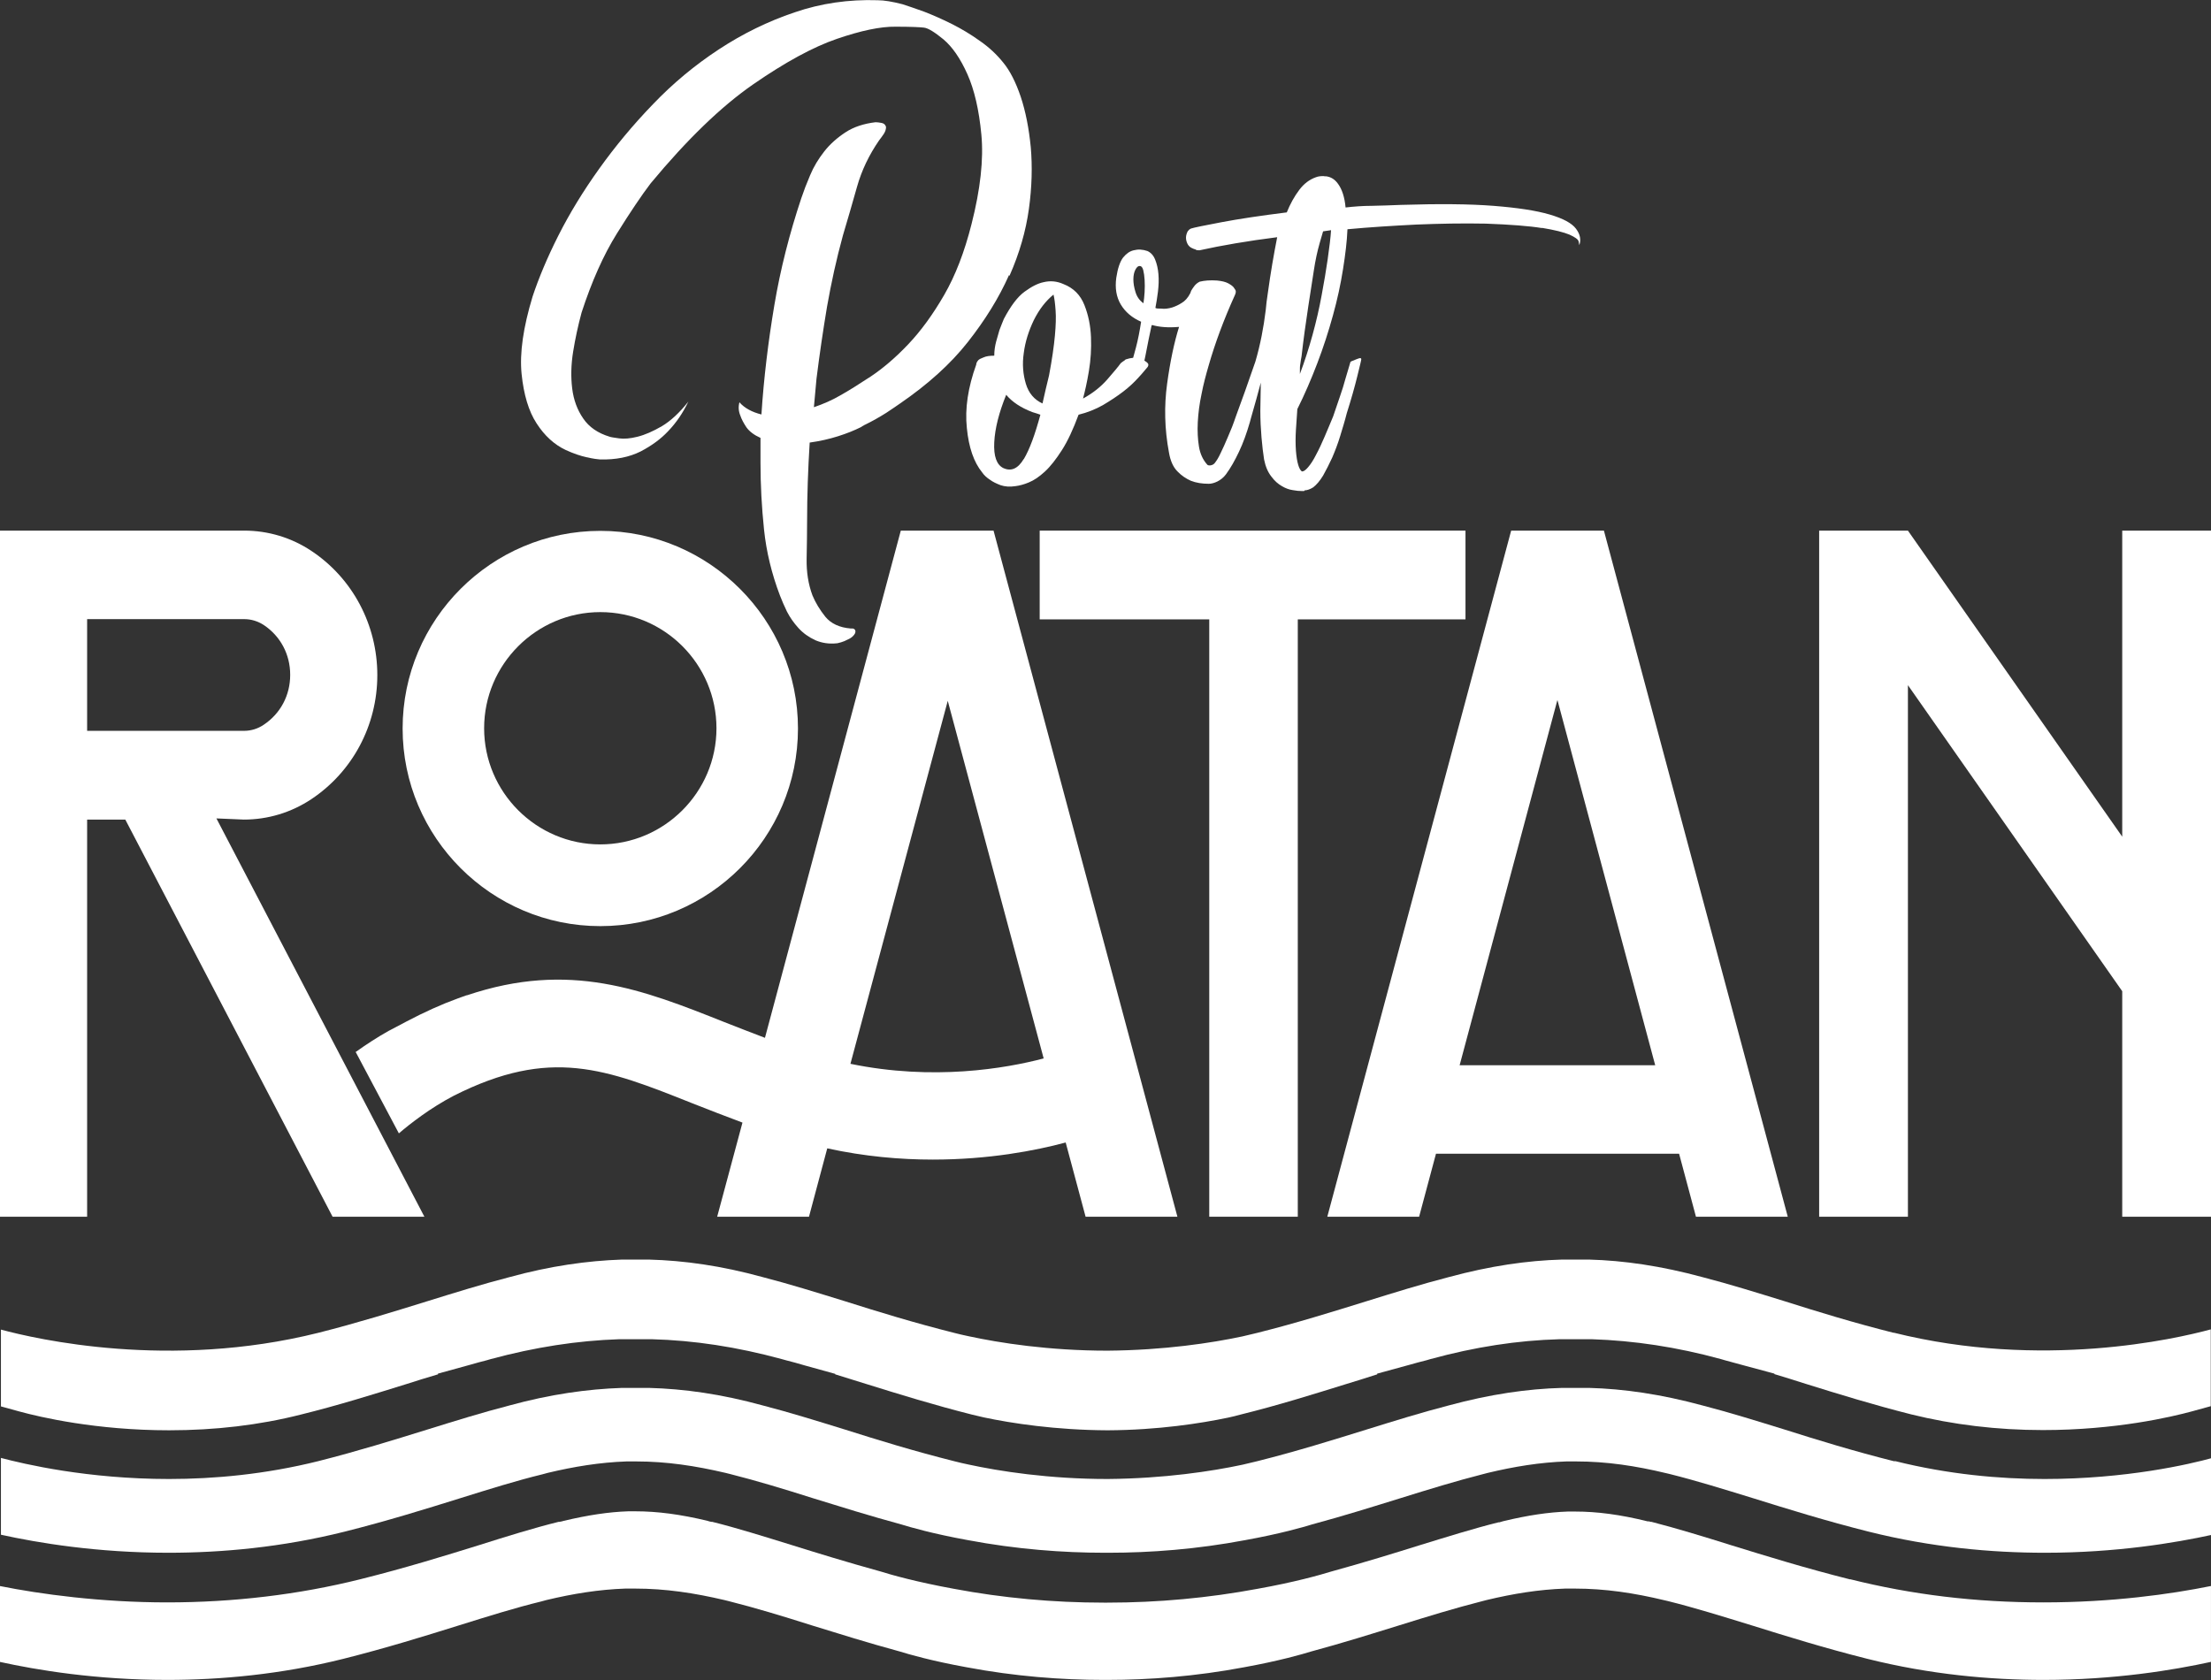 <?xml version="1.0" encoding="UTF-8"?>
<svg id="Capa_1" data-name="Capa 1" xmlns="http://www.w3.org/2000/svg" viewBox="0 0 94.4 71.75">
  <rect x="0" y="0" width="94.4" height="71.75" fill="#333333" stroke="none"/>
  <g>
    <path d="M43.1,11.78c.43-.97.7-1.92.83-2.86.13-.94.15-1.82.08-2.63-.08-.81-.22-1.53-.43-2.16-.21-.62-.46-1.11-.74-1.45-.28-.35-.61-.66-1-.93-.39-.28-.79-.52-1.21-.73-.42-.21-.81-.38-1.17-.52-.37-.13-.67-.24-.93-.32-.43-.11-.78-.17-1.06-.17-1.23-.04-2.42.13-3.55.52-1.13.38-2.21.91-3.23,1.58-1.02.67-1.96,1.45-2.81,2.34-.86.89-1.62,1.81-2.3,2.76-.68.95-1.26,1.9-1.74,2.85-.48.95-.84,1.82-1.1,2.6-.4,1.32-.56,2.42-.47,3.31.09.88.3,1.59.64,2.11.34.53.76.91,1.25,1.14.33.15.62.25.9.31h.01s.27.07.54.09c.68.02,1.26-.1,1.74-.34.48-.25.87-.54,1.17-.86.35-.36.64-.79.87-1.27-.38.48-.76.83-1.13,1.05-.38.22-.72.37-1.04.45-.31.08-.58.1-.79.07-.21-.03-.35-.05-.4-.07-.5-.15-.88-.41-1.13-.78-.25-.36-.41-.79-.47-1.28-.06-.49-.05-1.01.04-1.57.09-.56.21-1.11.36-1.67.43-1.32.93-2.45,1.51-3.38.58-.93,1.06-1.64,1.44-2.14,1.56-1.88,3.02-3.29,4.38-4.23,1.36-.94,2.55-1.59,3.57-1.94,1.02-.35,1.86-.53,2.51-.52.65,0,1.06.02,1.21.04.18.02.45.19.83.5.38.32.72.81,1.02,1.48.3.67.5,1.53.6,2.59.1,1.05-.04,2.33-.42,3.82-.3,1.19-.69,2.2-1.17,3.03-.48.83-.99,1.53-1.53,2.1-.54.57-1.07,1.02-1.59,1.37-.52.34-.96.62-1.34.83-.33.19-.69.35-1.1.49l.11-1.21c.13-1.04.28-2.06.45-3.08.18-1.02.4-2.03.68-3.05.2-.67.4-1.36.6-2.07.2-.71.52-1.37.94-1.98.08-.1.14-.19.21-.29.06-.1.09-.19.09-.29-.03-.1-.09-.15-.19-.17-.1-.02-.19-.03-.26-.03-.5.06-.93.2-1.28.43-.35.23-.66.5-.91.82-.25.32-.45.65-.6,1.01-.15.35-.28.69-.38.99-.5,1.5-.89,3.02-1.15,4.57-.26,1.55-.45,3.11-.55,4.66-.4-.1-.72-.27-.94-.52-.05.19-.04.38.04.57.05.15.14.32.26.5.13.18.33.33.6.45v1.06c0,.94.05,1.89.15,2.85.1.96.33,1.9.68,2.82.08.21.18.44.3.69.13.25.29.48.49.7.2.22.44.39.72.52.28.12.59.17.94.13.1-.02.2-.05.3-.09.08-.04.14-.07.23-.11.09-.05.19-.14.23-.23.02-.07.02-.12-.02-.16-.05-.05-.1-.04-.17-.04-.48-.04-.84-.21-1.08-.5-.24-.3-.42-.6-.55-.91-.18-.48-.26-1-.25-1.57.01-.57.02-1.11.02-1.62,0-1.09.04-2.2.11-3.34.43-.06.83-.15,1.21-.27.38-.12.7-.25.98-.39.05-.04.09-.06.11-.06,0-.02.01-.03.04-.03.35-.17.66-.35.93-.52.26-.17.46-.31.59-.4,1.18-.81,2.15-1.68,2.89-2.62.74-.94,1.33-1.89,1.76-2.86Z" style="fill: #fff;"/>
    <path d="M65.83,9.73c.55.09.94.19,1.18.29.24.11.37.2.39.29.02.09.03.14.03.16.08-.23.04-.46-.14-.7-.18-.24-.55-.44-1.13-.61-.58-.17-1.38-.29-2.4-.37-1.02-.08-2.34-.09-3.95-.04-.43.02-.85.03-1.24.04-.39,0-.76.03-1.12.07-.04-.44-.15-.78-.33-1.02-.13-.18-.29-.28-.49-.31h0s0,0,0,0c0,0,0,0,0,0-.04,0-.09,0-.13-.01-.11,0-.22.01-.32.05-.28.1-.51.28-.7.53-.22.29-.4.62-.54.97-1.12.14-2.05.28-2.79.42-.74.14-1.18.23-1.3.27-.04.02-.07.04-.08.05-.01.02-.03.04-.05.05-.1.18-.11.35-.03.53.04.09.1.15.17.19.07.04.14.06.2.08,0,.02.05.03.15.03.95-.21,2.06-.4,3.32-.56-.14.71-.28,1.51-.4,2.39-.04.26-.07.49-.09.73-.09.74-.23,1.47-.44,2.19-.31.9-.59,1.69-.84,2.36-.1.3-.21.58-.33.85-.11.27-.22.5-.31.69-.09.2-.18.34-.26.44-.08.1-.25.12-.31.07-.19-.21-.31-.47-.36-.78-.05-.31-.07-.65-.05-1.04.02-.38.07-.78.16-1.2.08-.42.19-.83.31-1.24.27-.94.64-1.94,1.12-3,.04-.09.04-.15.02-.2-.03-.05-.05-.08-.08-.12-.04-.05-.12-.11-.23-.17-.11-.06-.27-.1-.48-.12-.29-.02-.54,0-.74.05-.1.05-.18.12-.23.19-.05.07-.09.12-.11.16-.02.03-.02.03-.03.05,0,.02,0,.01-.01.03,0,.02-.01.03-.02.06-.1.2-.23.34-.37.42-.14.09-.28.15-.4.19-.17.05-.32.07-.47.05-.12,0-.21,0-.25-.03.04-.21.08-.45.11-.7.03-.26.04-.5.02-.74-.02-.24-.07-.45-.14-.62-.07-.18-.18-.3-.33-.37-.21-.07-.4-.08-.59-.03-.17.04-.31.14-.45.31-.13.17-.23.46-.29.86-.06.44,0,.82.19,1.14.19.32.48.57.87.74-.06.39-.13.76-.22,1.1-.04.15-.08.3-.12.44-.1.01-.2.03-.32.07-.04.04-.08.07-.12.09-.04.03-.07.05-.09.07-.1.14-.29.37-.57.69-.28.32-.62.59-1.04.82.08-.3.17-.69.25-1.17.08-.48.11-.96.09-1.45-.02-.49-.11-.94-.28-1.37-.17-.43-.46-.73-.9-.9-.27-.12-.55-.15-.84-.08-.25.05-.52.19-.82.41-.3.22-.59.61-.88,1.16-.06.14-.12.3-.19.48-.04.14-.09.31-.14.49-.05.19-.08.39-.08.6-.19,0-.34.02-.45.07-.11.04-.19.08-.23.12-.06.07-.09.13-.09.19-.35.97-.49,1.88-.4,2.71.08.83.3,1.46.65,1.89.08.12.2.23.34.32.12.09.27.16.45.23.18.06.39.08.64.04.16-.02.36-.07.57-.16.22-.09.44-.24.68-.46.24-.22.48-.53.73-.92.25-.39.48-.89.71-1.51.37-.09.72-.23,1.04-.41.32-.19.61-.38.87-.58.26-.2.47-.4.65-.6.18-.19.3-.35.39-.45.04-.07.04-.12,0-.16-.03-.04-.08-.07-.14-.11.03-.12.05-.25.08-.39.06-.31.13-.67.22-1.08,0-.02.01-.04.03-.05.31.09.69.12,1.15.08-.21.67-.38,1.48-.51,2.43-.13.95-.11,1.93.08,2.94.06.35.18.62.36.8.17.18.37.31.57.4.23.09.48.13.77.13.21,0,.53-.13.73-.4.2-.27.38-.59.56-.97.18-.38.33-.8.46-1.25.02-.08.04-.15.06-.22h0c.14-.48.31-1.1.41-1.48,0,.4-.02.8-.02,1.2s.02.78.05,1.14c.03.36.07.68.11.94.06.3.16.54.31.73.14.19.29.32.45.41.15.09.31.15.46.17.16.03.28.04.39.04h.09s.03,0,.03-.03c.1,0,.23-.04.37-.13.14-.11.28-.27.42-.5.13-.23.26-.49.39-.77.12-.28.24-.59.34-.92.1-.33.2-.65.28-.97.19-.6.34-1.13.45-1.58.11-.45.17-.69.17-.73,0-.05-.04-.06-.12-.03-.09.03-.13.05-.2.08-.07.02-.1.04-.14.06l-.22.74c-.06.23-.14.48-.23.74-.09.27-.19.55-.29.85-.12.3-.25.59-.37.88-.12.28-.24.54-.36.76-.11.22-.22.39-.33.52-.1.12-.19.19-.25.19h-.03c-.12-.09-.21-.38-.25-.88-.02-.28-.02-.58,0-.89.02-.31.04-.61.06-.89.31-.62.59-1.27.85-1.95.26-.68.48-1.36.67-2.05.19-.68.33-1.34.43-1.97.1-.63.17-1.2.19-1.71.97-.09,1.95-.15,2.94-.2.99-.04,1.98-.06,2.97-.04,1.05.04,1.85.1,2.4.19ZM43.71,19.6c-.25.42-.54.54-.87.39-.29-.14-.42-.51-.39-1.1.03-.59.2-1.27.51-2.03.25.3.62.55,1.12.74.12.04.24.07.34.11-.23.85-.46,1.48-.71,1.9ZM45.04,14.33c-.04.44-.12,1.01-.25,1.7-.1.42-.2.82-.28,1.2-.35-.16-.59-.44-.71-.84-.12-.4-.16-.84-.09-1.31.06-.48.21-.95.43-1.41.23-.46.51-.82.84-1.09.04.16.07.39.09.69.02.27.01.62-.03,1.06ZM48.87,12.47c-.01.18-.03.34-.05.48-.17-.12-.28-.28-.34-.48-.06-.19-.09-.38-.09-.54s.03-.31.09-.42c.06-.11.12-.16.19-.15.06,0,.11.06.14.17.03.12.05.26.06.42.01.17.01.34,0,.52ZM56.69,11.05c-.07.49-.16,1.01-.26,1.55-.1.55-.23,1.12-.39,1.7-.16.58-.34,1.14-.54,1.67v-.13c0-.11,0-.21.02-.31.01-.1.03-.2.05-.31.08-.71.18-1.43.29-2.15.08-.53.16-1.05.24-1.55.06-.39.14-.78.25-1.16,0,0,0,0,0,0,.05-.18.1-.34.14-.48l.34-.05c-.02.32-.07.72-.14,1.21Z" style="fill: #fff;"/>
  </g>
  <g>
    <polygon points="90.61 22.66 90.61 35.73 81.46 22.66 81.46 22.66 77.67 22.66 77.67 51.96 81.46 51.96 81.46 29.26 90.61 42.33 90.61 51.96 94.4 51.96 94.4 22.66 90.61 22.66" style="fill: #fff;"/>
    <polygon points="51.63 51.96 55.41 51.96 55.41 26.45 62.57 26.45 62.57 22.66 55.41 22.66 55.41 22.66 51.63 22.66 51.63 22.66 44.39 22.66 44.39 26.45 51.63 26.45 51.63 51.96" style="fill: #fff;"/>
    <path d="M3.72,35h1.63l8.85,16.96h3.92l-8.88-17.01,1.17.05c1.03,0,2.02-.3,2.88-.87,1.76-1.17,2.82-3.15,2.82-5.3,0-2.14-1.05-4.13-2.81-5.3-.85-.57-1.85-.87-2.87-.87H3.72s-3.72,0-3.72,0v29.3h3.72v-16.96ZM3.72,26.44h6.71c.3,0,.58.09.83.25.72.48,1.13,1.26,1.13,2.13,0,.87-.41,1.65-1.13,2.13-.25.17-.54.26-.84.26H3.72v-4.77Z" style="fill: #fff;"/>
    <path d="M25.63,39.55c4.66,0,8.44-3.79,8.44-8.44s-3.79-8.44-8.44-8.44-8.44,3.79-8.44,8.44,3.79,8.44,8.44,8.44ZM25.63,26.14c2.74,0,4.96,2.23,4.96,4.96s-2.23,4.96-4.96,4.96-4.96-2.23-4.96-4.96,2.23-4.96,4.96-4.96Z" style="fill: #fff;"/>
    <path d="M60.59,51.96l.72-2.69h10.38l.72,2.69h3.92l-7.85-29.3h-3.96l-7.85,29.3h3.92ZM66.5,29.91l4.17,15.58h-8.35l4.17-15.58Z" style="fill: #fff;"/>
    <path d="M15.2,44.95l1.83,3.45c.49-.42,1.35-1.09,2.35-1.61,4.12-2.08,6.48-1.15,10.19.33.66.26,1.38.54,2.13.82l-1.08,4.02h3.92l.78-2.92c1.6.35,3.12.48,4.51.48,2.38,0,4.37-.38,5.67-.73l.85,3.17h3.92l-7.85-29.3h-3.96l-5.8,21.66c-.59-.22-1.16-.45-1.73-.67-3.49-1.39-6.61-2.62-10.98-1.15h0s-.02,0-.05.01c-.05.02-.1.04-.14.05-.06.02-.13.05-.22.08-.69.25-1.42.58-2.18.98-.23.12-.46.24-.7.37-.02.01-.04.02-.06.03h0c-.48.27-.96.58-1.42.91ZM40.46,29.91l4.1,15.29c-1.63.43-4.72.96-8.25.23l4.16-15.52Z" style="fill: #fff;"/>
    <path d="M80.86,56.92c-1.71-.43-3.21-.89-4.66-1.35-1.2-.37-2.35-.73-3.51-1.03h0c-1.77-.48-3.36-.71-4.84-.75-.03,0-.05,0-.08,0-.17,0-.34,0-.5,0-.17,0-.33,0-.5,0-.03,0-.05,0-.08,0-1.48.04-3.07.27-4.84.75h0c-1.16.3-2.32.66-3.51,1.03-1.45.45-2.95.92-4.66,1.35-.21.05-.42.1-.63.15-1.31.28-3.34.59-5.76.61-2.51,0-4.61-.33-5.95-.62-.2-.04-.4-.09-.6-.14-1.71-.43-3.21-.89-4.66-1.35-1.2-.37-2.35-.73-3.51-1.03h0c-1.78-.49-3.37-.71-4.86-.75-.01,0-.03,0-.04,0-.18,0-.36,0-.54,0-.15,0-.31,0-.46,0-.04,0-.08,0-.12,0-1.47.05-3.05.27-4.8.75h0c-1.16.3-2.32.66-3.51,1.03-1.45.45-2.96.92-4.66,1.35-6.33,1.58-12.02.27-13.54-.14v3.28l.8.22c.88.24,3.27.8,6.38.8,1.96,0,3.85-.22,5.62-.67,1.62-.4,3.08-.86,4.5-1.3.43-.14.89-.28,1.36-.42v-.03s1.38-.38,1.38-.38c.23-.07.47-.13.7-.19l.17-.05c1.89-.51,3.69-.79,5.5-.85.05,0,.09,0,.15,0,.12,0,.24,0,.36,0h.1s.09,0,.09,0h.2c.13,0,.27,0,.42,0h.05c1.83.05,3.65.33,5.56.85l.18.05c.27.07.54.14.8.22l1.3.36v.02c.46.14.91.28,1.35.42,1.41.44,2.87.89,4.49,1.3.17.04.34.08.51.12,1.18.25,3.06.54,5.28.55,2.17-.01,3.99-.3,5.14-.54.18-.04.36-.08.53-.13,1.62-.4,3.08-.86,4.5-1.3.43-.13.88-.27,1.34-.42v-.03s1.39-.38,1.39-.38c.24-.07.47-.13.71-.19l.17-.05c1.9-.52,3.71-.8,5.52-.85.03,0,.07,0,.11,0,.13,0,.26,0,.38,0h.14s.05,0,.05,0h.06s.14,0,.14,0c.13,0,.25,0,.39,0,.03,0,.07,0,.1,0,1.81.06,3.62.33,5.52.85l.17.05c.27.07.54.15.81.22l1.3.35v.02c.46.14.92.28,1.35.42,1.41.44,2.87.89,4.49,1.3,1.78.44,3.67.67,5.62.67,3.11,0,5.49-.56,6.37-.8l.8-.22v-3.28c-1.51.41-7.21,1.72-13.54.14Z" style="fill: #fff;"/>
    <path d="M80.86,62.4c-1.71-.43-3.21-.89-4.66-1.35-1.2-.37-2.35-.73-3.51-1.03h0c-1.77-.48-3.36-.71-4.84-.75-.03,0-.05,0-.08,0-.1,0-.2,0-.3,0-.07,0-.13,0-.2,0-.07,0-.13,0-.2,0-.1,0-.2,0-.3,0-.03,0-.05,0-.08,0-1.48.04-3.07.27-4.84.75h0c-1.16.3-2.32.66-3.51,1.03-1.45.45-2.95.92-4.66,1.35-.21.05-.42.1-.63.15-1.31.28-3.34.59-5.76.61-2.51,0-4.61-.33-5.95-.62-.2-.04-.4-.09-.6-.14-1.71-.43-3.21-.89-4.66-1.35-1.2-.37-2.35-.73-3.51-1.03h0c-1.78-.49-3.37-.71-4.86-.75-.01,0-.03,0-.04,0-.11,0-.22,0-.33,0-.07,0-.14,0-.21,0-.06,0-.12,0-.18,0-.09,0-.19,0-.28,0-.04,0-.08,0-.12,0-1.47.05-3.05.27-4.8.75h0c-1.16.3-2.32.66-3.51,1.03-1.45.45-2.96.92-4.66,1.35-2.25.56-4.43.76-6.36.76-3.49,0-6.2-.64-7.18-.9v3.28c1.59.35,4.11.77,7.15.77,2.27,0,4.84-.23,7.52-.9,1.83-.46,3.47-.97,4.91-1.42,1.28-.4,2.43-.76,3.54-1.03.07-.02.15-.04.22-.06,1.13-.27,2.23-.45,3.37-.49.01,0,.02,0,.04,0,.06,0,.12,0,.19,0,.05,0,.1,0,.14,0,.01,0,.03,0,.04,0,1.31,0,2.54.19,3.82.49.07.02.13.03.2.05,1.11.28,2.27.63,3.56,1.04,1.13.35,2.38.74,3.74,1.11.35.11,1.35.4,2.84.67,2.07.39,4.05.54,5.85.54.03,0,.05,0,.08,0,.03,0,.05,0,.08,0,1.8,0,3.77-.15,5.84-.54,1.49-.27,2.5-.56,2.85-.67,1.37-.37,2.61-.76,3.74-1.11,1.28-.4,2.43-.75,3.53-1.03.08-.02.15-.04.23-.06,1.13-.27,2.22-.45,3.36-.49.01,0,.03,0,.04,0,.06,0,.12,0,.18,0,.05,0,.09,0,.14,0,.02,0,.03,0,.05,0,1.31,0,2.55.19,3.84.5.06.01.11.03.17.04,1.12.28,2.28.64,3.58,1.04,1.44.45,3.08.96,4.91,1.42,2.68.67,5.24.9,7.52.9,3.04,0,5.55-.42,7.15-.77v-3.28c-.97.27-3.68.9-7.17.9-1.93,0-4.11-.2-6.36-.76Z" style="fill: #fff;"/>
    <path d="M79,67.45c-1.91-.48-3.59-1-5.08-1.46-1.21-.38-2.36-.73-3.41-1h-.02s-.02,0-.02,0l-.06-.02h-.06c-1.17-.29-2.16-.42-3.1-.42h-.06s-.08,0-.08,0h-.06s0,0-.01,0c-.02,0-.03,0-.05,0h-.01s-.04,0-.04,0c-.84.03-1.71.16-2.75.41l-.07.02-.1.03h-.02s-.02,0-.02,0c-1.05.26-2.23.63-3.37.98-1.05.33-2.35.73-3.8,1.13-.45.14-1.55.45-3.12.73-2.09.39-4.24.59-6.41.59h-.07s-.08,0-.08,0c-2.17,0-4.33-.2-6.4-.59-1.59-.29-2.69-.6-3.13-.74-1.45-.4-2.81-.82-3.8-1.13-1.2-.37-2.34-.73-3.39-.99h-.02s-.02,0-.02,0l-.09-.02-.06-.02c-1.16-.28-2.15-.41-3.09-.41h-.06s-.08,0-.08,0h-.06s0,0-.01,0c-.02,0-.04,0-.06,0h-.01s-.03,0-.03,0c-.84.03-1.71.16-2.76.41l-.07.02-.1.02h-.02s-.02,0-.02,0c-1.05.26-2.18.61-3.38.99-1.48.46-3.16.98-5.08,1.46-2.64.66-5.42.99-8.25.99s-5.41-.35-7.15-.7v3.24c1.59.35,4.11.77,7.15.77,2.27,0,4.84-.23,7.52-.9,1.83-.46,3.47-.97,4.91-1.42,1.28-.4,2.43-.76,3.54-1.03.07-.02.15-.04.22-.06,1.13-.27,2.23-.45,3.37-.49.01,0,.02,0,.04,0,.12,0,.25,0,.37,0,1.31,0,2.54.19,3.82.49.07.02.13.03.2.05,1.11.28,2.27.63,3.56,1.04,1.13.35,2.38.74,3.74,1.11.35.11,1.35.4,2.84.67,2.07.39,4.05.54,5.85.54.03,0,.05,0,.08,0,.03,0,.05,0,.08,0,1.8,0,3.77-.15,5.84-.54,1.49-.27,2.5-.56,2.85-.67,1.37-.37,2.61-.76,3.74-1.11,1.28-.4,2.43-.75,3.53-1.03.08-.02.15-.04.23-.06,1.13-.27,2.22-.45,3.36-.49.01,0,.03,0,.04,0,.12,0,.24,0,.36,0,1.31,0,2.55.19,3.84.5.06.01.11.03.17.04,1.12.28,2.28.64,3.58,1.04,1.44.45,3.08.96,4.91,1.42,2.68.67,5.24.9,7.52.9,3.04,0,5.55-.42,7.15-.77v-3.24c-1.73.35-4.22.7-7.15.7s-5.62-.33-8.26-.99Z" style="fill: #fff;"/>
  </g>
</svg>